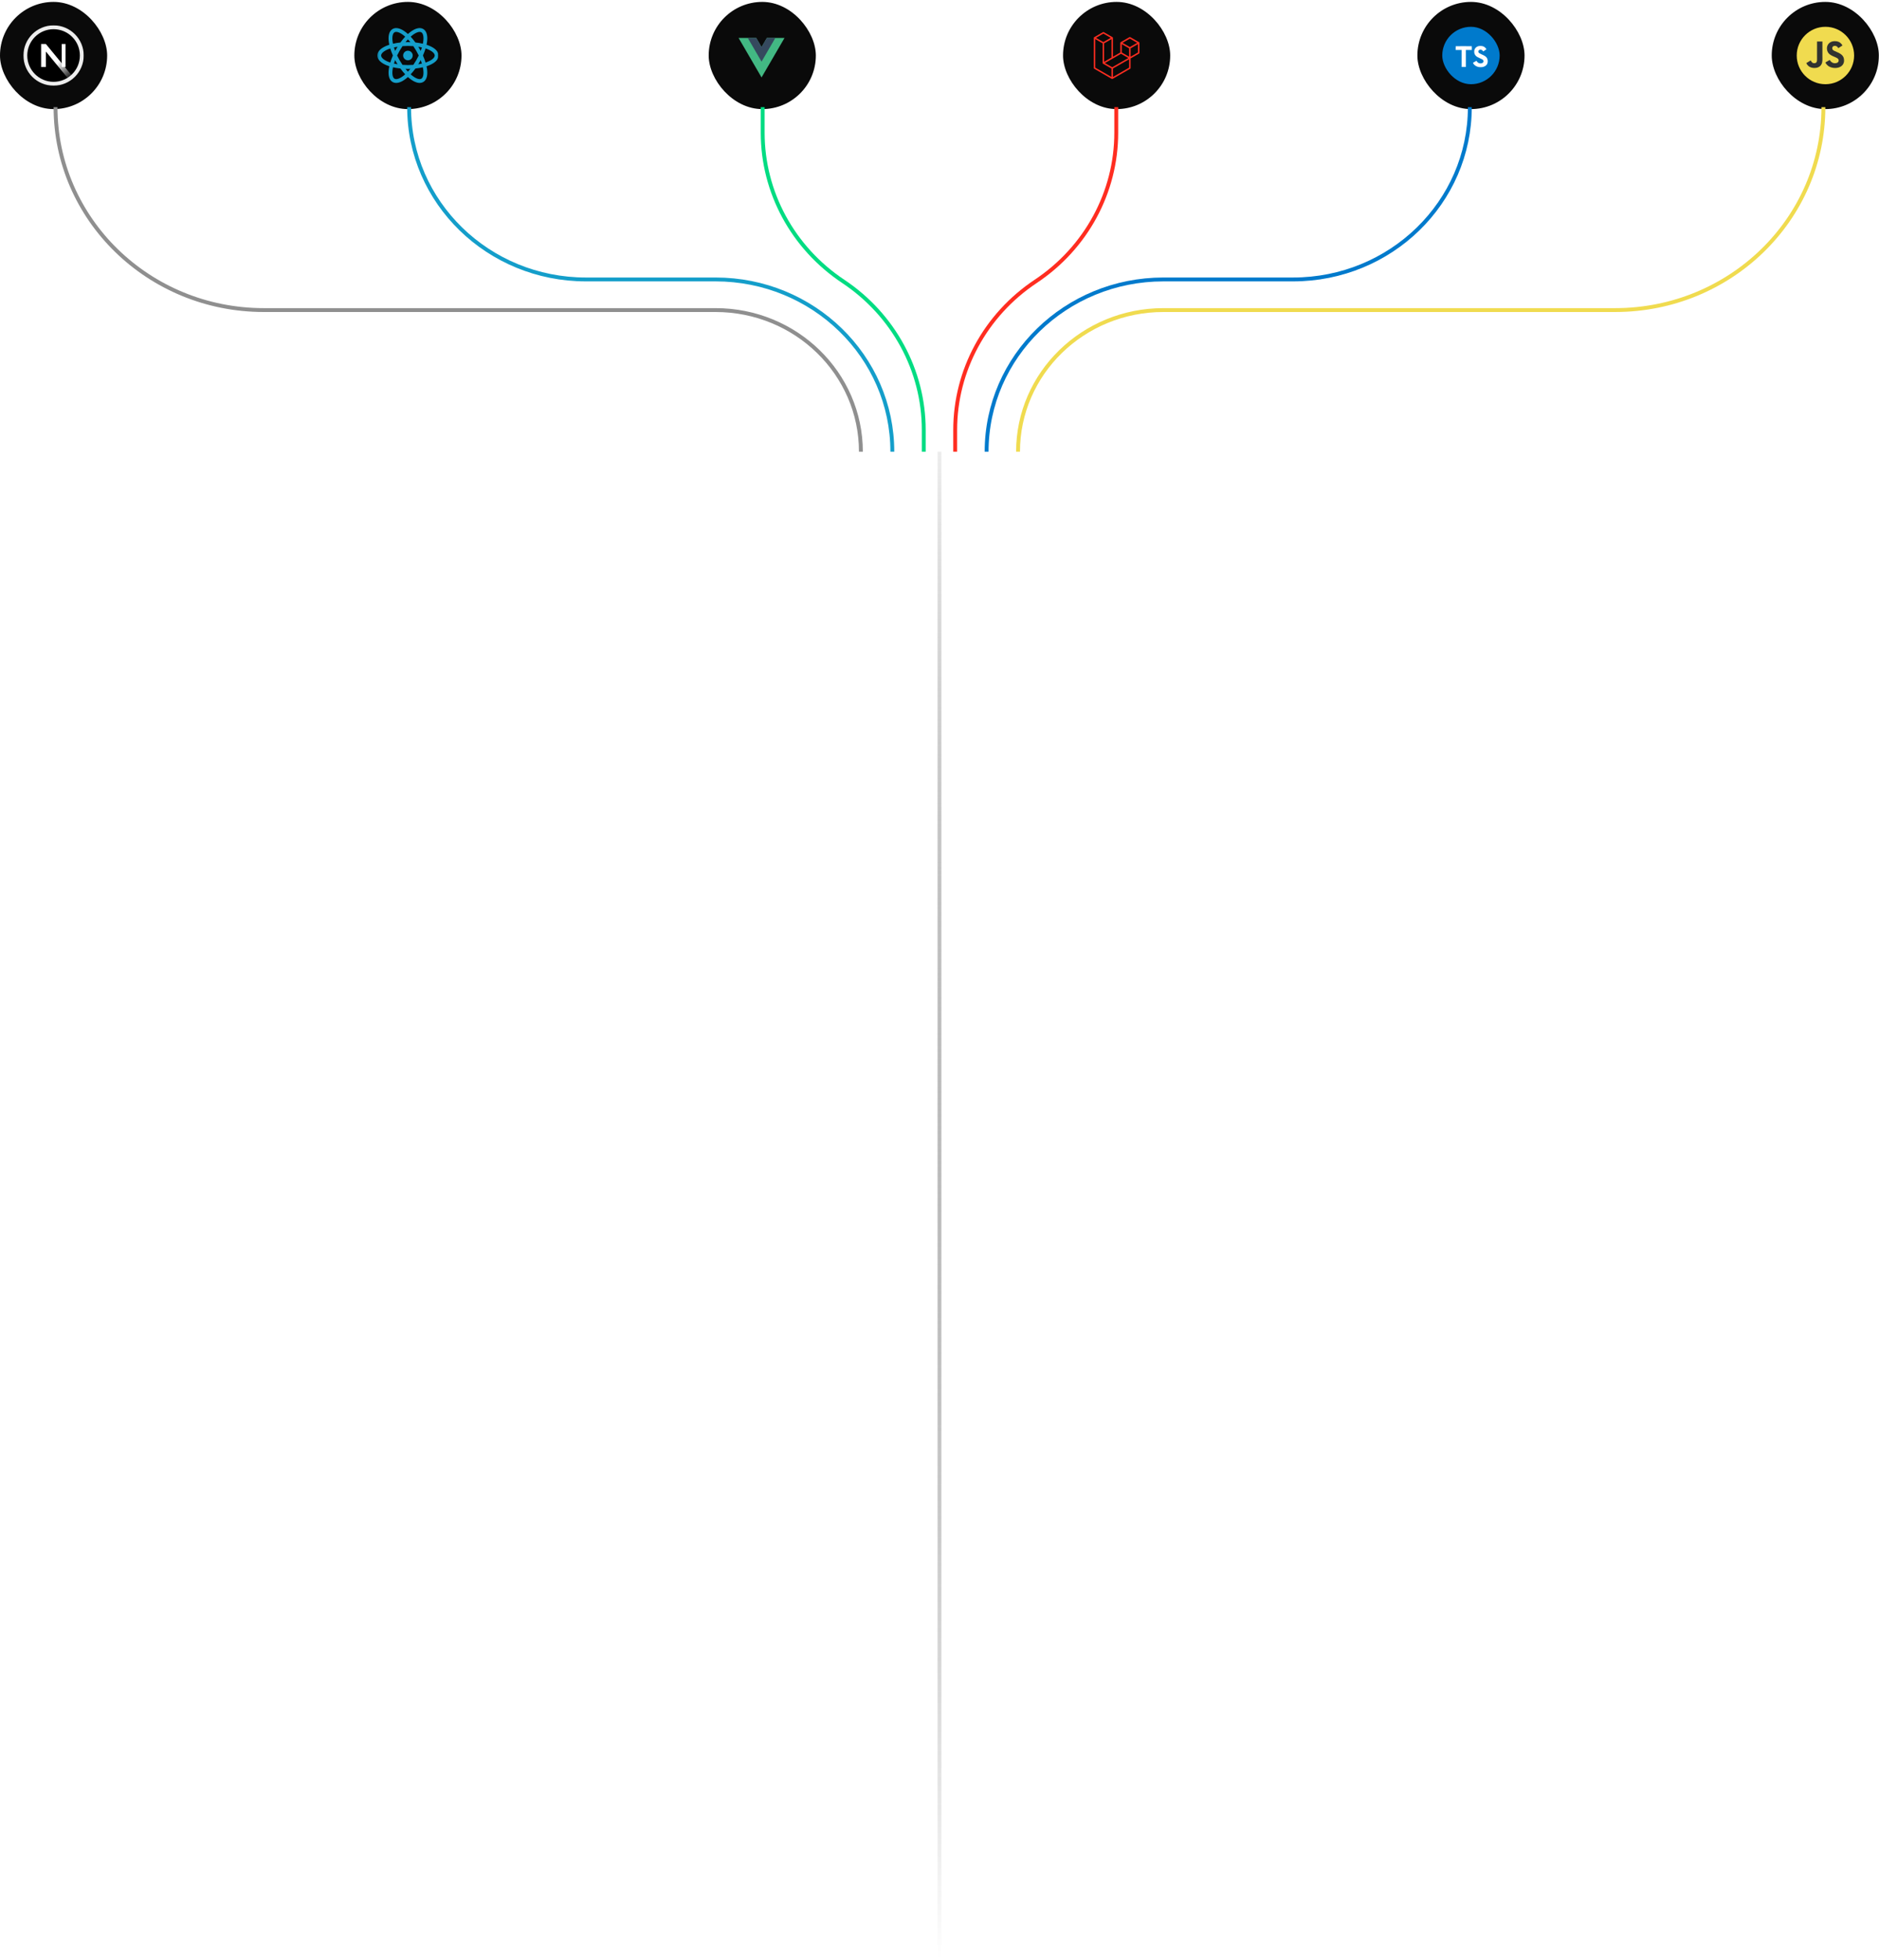 <svg width="982" height="1024" viewBox="0 0 982 1024" fill="none" xmlns="http://www.w3.org/2000/svg">
<g clip-path="url(#clip0_264_266)">
<g filter="url(#filter0_dd_264_266)">
<rect width="56" height="56" rx="28" fill="#0A0A0A"/>
<g clip-path="url(#clip1_264_266)">
<mask id="mask0_264_266" style="mask-type:luminance" maskUnits="userSpaceOnUse" x="12" y="12" width="32" height="32">
<path d="M44 12H12V44H44V12Z" fill="white"/>
</mask>
<g mask="url(#mask0_264_266)">
<path d="M28 42.75C36.146 42.75 42.75 36.146 42.75 28C42.75 19.854 36.146 13.25 28 13.25C19.854 13.25 13.25 19.854 13.25 28C13.25 36.146 19.854 42.75 28 42.75Z" fill="black" stroke="#EDEDED" stroke-width="2" stroke-linecap="round" stroke-linejoin="round"/>
<path d="M33.26 34V22Z" fill="black"/>
<path d="M33.26 34V22" stroke="url(#paint0_linear_264_266)" stroke-width="2" stroke-miterlimit="1.414" stroke-linejoin="round"/>
<path fill-rule="evenodd" clip-rule="evenodd" d="M23.99 22.002L21.49 22V34H23.99V25.936L36.723 41.415C37.424 40.959 38.087 40.448 38.706 39.891L23.99 22.002Z" fill="url(#paint1_linear_264_266)"/>
</g>
</g>
</g>
<g filter="url(#filter1_dd_264_266)">
<rect x="185.188" width="56" height="56" rx="28" fill="#0A0A0A"/>
<g clip-path="url(#clip2_264_266)">
<mask id="mask1_264_266" style="mask-type:luminance" maskUnits="userSpaceOnUse" x="197" y="12" width="33" height="32">
<path d="M229.188 12H197.188V44H229.188V12Z" fill="white"/>
</mask>
<g mask="url(#mask1_264_266)">
<path fill-rule="evenodd" clip-rule="evenodd" d="M206.188 15.876C206.59 15.643 207.177 15.572 208.014 15.821C208.853 16.071 209.85 16.622 210.94 17.479C211.21 17.692 211.484 17.921 211.759 18.167C210.912 19.069 210.072 20.087 209.263 21.202C207.892 21.346 206.591 21.564 205.386 21.846C205.311 21.485 205.249 21.133 205.2 20.793C205.002 19.421 205.024 18.282 205.227 17.43C205.429 16.581 205.785 16.108 206.188 15.876ZM212.177 15.907C212.512 16.171 212.849 16.456 213.187 16.761C213.526 16.456 213.863 16.171 214.198 15.907C215.406 14.957 216.627 14.251 217.79 13.904C218.955 13.557 220.155 13.548 221.188 14.144C222.22 14.74 222.812 15.783 223.094 16.966C223.375 18.147 223.374 19.557 223.155 21.078C223.094 21.5 223.016 21.935 222.92 22.381C223.354 22.521 223.77 22.671 224.166 22.829C225.593 23.4 226.814 24.104 227.696 24.938C228.579 25.774 229.188 26.808 229.188 28C229.188 29.192 228.579 30.226 227.696 31.062C226.814 31.896 225.593 32.6 224.166 33.171C223.77 33.33 223.354 33.479 222.92 33.619C223.016 34.065 223.094 34.5 223.155 34.922C223.374 36.443 223.375 37.853 223.094 39.034C222.812 40.217 222.22 41.26 221.188 41.856C220.155 42.452 218.955 42.443 217.79 42.096C216.627 41.749 215.406 41.043 214.198 40.093C213.863 39.829 213.526 39.544 213.187 39.239C212.849 39.544 212.512 39.829 212.177 40.093C210.969 41.043 209.748 41.749 208.585 42.096C207.42 42.443 206.22 42.452 205.187 41.856C204.155 41.26 203.563 40.217 203.281 39.034C203 37.853 203.001 36.443 203.22 34.922C203.281 34.5 203.359 34.065 203.455 33.619C203.021 33.479 202.605 33.33 202.209 33.171C200.783 32.6 199.561 31.896 198.679 31.062C197.796 30.226 197.188 29.192 197.188 28C197.188 26.808 197.796 25.774 198.679 24.938C199.561 24.104 200.783 23.4 202.209 22.829C202.605 22.671 203.021 22.521 203.455 22.381C203.359 21.935 203.281 21.5 203.22 21.078C203.001 19.557 203 18.147 203.282 16.966C203.563 15.783 204.155 14.74 205.188 14.144C206.22 13.548 207.42 13.557 208.585 13.904C209.748 14.251 210.969 14.957 212.177 15.907ZM211.922 21.02C212.342 20.504 212.765 20.018 213.187 19.567C213.61 20.018 214.033 20.504 214.453 21.02C214.035 21.007 213.613 21 213.188 21C212.762 21 212.34 21.007 211.922 21.02ZM214.616 18.167C215.463 19.069 216.303 20.087 217.112 21.202C218.482 21.346 219.784 21.564 220.989 21.846C221.064 21.485 221.126 21.133 221.175 20.793C221.373 19.421 221.351 18.282 221.148 17.43C220.945 16.581 220.59 16.108 220.188 15.876C219.785 15.643 219.198 15.572 218.361 15.821C217.521 16.071 216.525 16.622 215.435 17.479C215.165 17.692 214.891 17.921 214.616 18.167ZM213.188 23C214.156 23 215.1 23.038 216.011 23.109C216.529 23.862 217.033 24.661 217.518 25.5C218.002 26.339 218.441 27.175 218.835 28C218.441 28.825 218.002 29.661 217.517 30.5C217.033 31.339 216.529 32.138 216.011 32.891C215.1 32.962 214.156 33 213.188 33C212.219 33 211.275 32.962 210.364 32.891C209.846 32.138 209.342 31.339 208.857 30.5C208.373 29.661 207.934 28.825 207.54 28C207.934 27.175 208.373 26.339 208.857 25.5C209.342 24.661 209.846 23.862 210.364 23.109C211.275 23.038 212.219 23 213.188 23ZM219.25 24.5C219.463 24.869 219.667 25.237 219.865 25.606C220.102 24.984 220.311 24.375 220.49 23.784C219.888 23.643 219.257 23.52 218.6 23.415C218.82 23.77 219.037 24.131 219.25 24.5ZM219.25 31.5C219.462 31.131 219.667 30.763 219.865 30.394C220.102 31.016 220.311 31.625 220.49 32.216C219.888 32.356 219.257 32.48 218.599 32.585C218.82 32.23 219.037 31.869 219.25 31.5ZM221.037 28C221.598 29.259 222.06 30.495 222.418 31.68C222.768 31.564 223.104 31.442 223.423 31.314C224.71 30.799 225.685 30.211 226.322 29.609C226.956 29.009 227.188 28.465 227.188 28C227.188 27.535 226.956 26.991 226.322 26.391C225.685 25.789 224.71 25.201 223.423 24.686C223.104 24.558 222.768 24.436 222.418 24.32C222.06 25.505 221.598 26.741 221.037 28ZM217.112 34.798C218.482 34.654 219.784 34.436 220.989 34.154C221.064 34.515 221.126 34.867 221.175 35.207C221.373 36.579 221.351 37.718 221.148 38.57C220.945 39.42 220.59 39.892 220.188 40.124C219.785 40.357 219.198 40.428 218.361 40.179C217.521 39.929 216.525 39.379 215.435 38.521C215.165 38.308 214.891 38.079 214.616 37.833C215.463 36.931 216.303 35.913 217.112 34.798ZM214.452 34.98C214.033 35.496 213.61 35.981 213.187 36.433C212.765 35.981 212.342 35.496 211.922 34.979C212.34 34.993 212.762 35 213.188 35C213.613 35 214.035 34.993 214.452 34.98ZM207.125 31.5C207.338 31.869 207.555 32.23 207.776 32.585C207.118 32.48 206.487 32.356 205.884 32.216C206.064 31.625 206.273 31.016 206.511 30.394C206.708 30.763 206.913 31.131 207.125 31.5ZM209.263 34.798C207.892 34.654 206.591 34.436 205.386 34.154C205.311 34.515 205.249 34.867 205.2 35.207C205.002 36.579 205.024 37.718 205.227 38.57C205.429 39.42 205.785 39.892 206.187 40.124C206.59 40.357 207.177 40.428 208.014 40.179C208.853 39.929 209.85 39.379 210.94 38.521C211.21 38.308 211.484 38.079 211.759 37.833C210.912 36.931 210.072 35.913 209.263 34.798ZM205.338 28C204.777 29.259 204.315 30.495 203.957 31.68C203.607 31.564 203.272 31.442 202.952 31.314C201.665 30.799 200.69 30.211 200.053 29.609C199.419 29.009 199.188 28.465 199.188 28C199.188 27.535 199.419 26.991 200.053 26.391C200.69 25.789 201.665 25.201 202.952 24.686C203.272 24.558 203.607 24.436 203.957 24.32C204.315 25.505 204.777 26.741 205.338 28ZM206.511 25.606C206.273 24.984 206.064 24.375 205.884 23.784C206.487 23.643 207.118 23.52 207.776 23.415C207.555 23.77 207.338 24.131 207.125 24.5C206.913 24.869 206.708 25.237 206.511 25.606ZM215.688 28C215.688 29.381 214.568 30.5 213.188 30.5C211.807 30.5 210.688 29.381 210.688 28C210.688 26.619 211.807 25.5 213.188 25.5C214.568 25.5 215.688 26.619 215.688 28Z" fill="#149ECA"/>
</g>
</g>
</g>
<g filter="url(#filter2_dd_264_266)">
<rect x="370.375" width="56" height="56" rx="28" fill="#0A0A0A"/>
</g>
<g filter="url(#filter3_dd_264_266)">
<rect x="555.564" width="56" height="56" rx="28" fill="#0A0A0A"/>
<path fill-rule="evenodd" clip-rule="evenodd" d="M595.468 21.283C595.477 21.315 595.481 21.349 595.481 21.383V26.65C595.481 26.717 595.464 26.784 595.43 26.842C595.396 26.901 595.347 26.949 595.288 26.983L590.868 29.528V34.572C590.868 34.709 590.795 34.836 590.676 34.905L581.449 40.217C581.428 40.229 581.405 40.236 581.382 40.245C581.373 40.248 581.365 40.253 581.356 40.255C581.291 40.272 581.224 40.272 581.159 40.255C581.149 40.252 581.139 40.247 581.129 40.243C581.108 40.235 581.086 40.228 581.066 40.217L571.84 34.905C571.782 34.871 571.733 34.823 571.699 34.764C571.665 34.706 571.648 34.64 571.647 34.572V18.772C571.647 18.738 571.652 18.704 571.661 18.672C571.664 18.66 571.671 18.65 571.674 18.639C571.682 18.619 571.688 18.599 571.699 18.58C571.706 18.567 571.717 18.557 571.725 18.546C571.736 18.53 571.746 18.515 571.759 18.501C571.77 18.49 571.785 18.482 571.797 18.472C571.811 18.461 571.824 18.448 571.839 18.439L576.453 15.783C576.511 15.75 576.577 15.732 576.645 15.732C576.712 15.732 576.778 15.75 576.837 15.783L581.45 18.439H581.451C581.466 18.449 581.479 18.461 581.493 18.472C581.505 18.481 581.519 18.49 581.53 18.501C581.544 18.515 581.553 18.53 581.565 18.546C581.573 18.557 581.584 18.567 581.591 18.58C581.602 18.599 581.608 18.619 581.616 18.639C581.619 18.65 581.626 18.66 581.629 18.672C581.638 18.705 581.642 18.738 581.643 18.772V28.641L585.486 26.427V21.383C585.486 21.349 585.491 21.315 585.5 21.283C585.503 21.271 585.509 21.261 585.513 21.25C585.521 21.23 585.528 21.209 585.538 21.191C585.545 21.178 585.556 21.168 585.564 21.157C585.576 21.141 585.585 21.125 585.599 21.112C585.61 21.101 585.624 21.093 585.636 21.083C585.651 21.072 585.663 21.059 585.678 21.05L590.292 18.394C590.35 18.36 590.417 18.343 590.484 18.343C590.551 18.343 590.618 18.36 590.676 18.394L595.289 21.05C595.305 21.059 595.318 21.072 595.332 21.083C595.344 21.092 595.358 21.101 595.369 21.111C595.382 21.125 595.392 21.141 595.404 21.157C595.412 21.168 595.423 21.178 595.43 21.191C595.441 21.209 595.447 21.23 595.455 21.25C595.459 21.261 595.465 21.271 595.468 21.283ZM594.712 26.427V22.048L593.098 22.977L590.868 24.261V28.641L594.713 26.427H594.712ZM590.1 34.35V29.967L587.906 31.22L581.642 34.795V39.219L590.1 34.35ZM572.416 19.437V34.35L580.873 39.218V34.796L576.455 32.295L576.454 32.294L576.452 32.293C576.437 32.285 576.424 32.272 576.411 32.262C576.399 32.252 576.385 32.245 576.374 32.234L576.373 32.233C576.361 32.221 576.352 32.206 576.341 32.192C576.332 32.179 576.32 32.168 576.313 32.155L576.312 32.153C576.303 32.139 576.298 32.122 576.292 32.105C576.286 32.091 576.278 32.077 576.274 32.062C576.269 32.044 576.268 32.024 576.266 32.005C576.264 31.991 576.26 31.977 576.26 31.962V31.961V21.65L574.031 20.366L572.416 19.437ZM576.645 16.56L572.802 18.772L576.644 20.985L580.487 18.772L576.644 16.56H576.645ZM578.644 30.367L580.874 29.083V19.437L579.259 20.366L577.029 21.65V31.297L578.644 30.367ZM590.484 19.171L586.641 21.383L590.484 23.595L594.327 21.383L590.484 19.171ZM590.1 24.261L587.87 22.977L586.255 22.048V26.427L588.485 27.711L590.1 28.641V24.261ZM581.257 34.13L586.894 30.913L589.711 29.305L585.871 27.094L581.45 29.639L577.42 31.959L581.257 34.13Z" fill="#FF2D20"/>
</g>
<g filter="url(#filter4_dd_264_266)">
<rect x="740.752" width="56" height="56" rx="28" fill="#0A0A0A"/>
<rect x="753.752" y="13" width="30" height="30" rx="15" fill="#007ACC"/>
<path d="M760.752 24.12V25.098H763.872V33.978H766.086V25.098H769.206V24.138C769.206 23.598 769.206 23.16 769.182 23.148C769.182 23.13 767.28 23.124 764.97 23.124L760.77 23.142V24.126L760.752 24.12ZM774.774 23.118C775.386 23.262 775.854 23.538 776.274 23.976C776.496 24.216 776.826 24.636 776.85 24.744C776.85 24.78 775.812 25.482 775.182 25.872C775.158 25.89 775.062 25.788 774.966 25.632C774.654 25.188 774.336 24.996 773.838 24.96C773.118 24.912 772.638 25.29 772.638 25.92C772.638 26.112 772.674 26.22 772.746 26.376C772.908 26.706 773.208 26.904 774.138 27.312C775.854 28.05 776.598 28.536 777.048 29.232C777.558 30.012 777.672 31.236 777.33 32.154C776.946 33.156 776.01 33.834 774.672 34.056C774.252 34.128 773.292 34.116 772.842 34.038C771.882 33.858 770.964 33.378 770.4 32.76C770.178 32.52 769.752 31.878 769.776 31.836L770.004 31.692L770.904 31.17L771.582 30.774L771.738 30.984C771.936 31.296 772.38 31.716 772.638 31.86C773.418 32.262 774.462 32.208 774.978 31.74C775.2 31.536 775.296 31.32 775.296 31.02C775.296 30.744 775.254 30.618 775.116 30.408C774.924 30.144 774.54 29.928 773.46 29.448C772.218 28.92 771.69 28.584 771.198 28.068C770.916 27.756 770.658 27.27 770.538 26.868C770.448 26.52 770.418 25.668 770.502 25.326C770.76 24.126 771.666 23.286 772.962 23.046C773.382 22.962 774.372 22.998 774.786 23.106L774.774 23.118Z" fill="white"/>
</g>
<g filter="url(#filter5_dd_264_266)">
<rect x="925.94" width="56" height="56" rx="28" fill="#0A0A0A"/>
<g clip-path="url(#clip3_264_266)">
<path d="M939 28C939 19.716 945.716 13 954 13V13C962.284 13 969 19.716 969 28V28C969 36.284 962.284 43 954 43V43C945.716 43 939 36.284 939 28V28Z" fill="#F0DB4F"/>
<path d="M963.66 29.736C963.44 28.367 962.548 27.218 959.904 26.145C958.986 25.723 957.962 25.421 957.657 24.725C957.548 24.32 957.534 24.092 957.603 23.847C957.799 23.051 958.749 22.803 959.502 23.031C959.987 23.194 960.446 23.567 960.722 24.163C962.017 23.325 962.014 23.331 962.918 22.755C962.587 22.241 962.411 22.005 962.194 21.785C961.415 20.915 960.355 20.468 958.658 20.502C958.364 20.539 958.068 20.579 957.774 20.616C956.927 20.83 956.12 21.275 955.646 21.871C954.226 23.482 954.631 26.302 956.359 27.463C958.062 28.74 960.563 29.031 960.882 30.226C961.193 31.689 959.807 32.162 958.43 31.994C957.414 31.783 956.85 31.267 956.24 30.329C955.116 30.979 955.116 30.979 953.961 31.643C954.235 32.242 954.523 32.513 954.982 33.032C957.155 35.237 962.593 35.128 963.568 31.792C963.608 31.678 963.871 30.913 963.66 29.736ZM952.424 20.679H949.618C949.618 23.103 949.606 25.509 949.606 27.933C949.606 29.476 949.686 30.891 949.435 31.324C949.025 32.177 947.961 32.071 947.476 31.906C946.983 31.663 946.732 31.318 946.441 30.831C946.361 30.691 946.301 30.583 946.281 30.574C945.52 31.039 944.761 31.506 944 31.971C944.379 32.75 944.938 33.426 945.654 33.865C946.723 34.507 948.161 34.703 949.664 34.358C950.642 34.073 951.486 33.483 951.928 32.584C952.567 31.407 952.43 29.981 952.424 28.404C952.438 25.832 952.424 23.259 952.424 20.679Z" fill="#323330"/>
</g>
</g>
<g clip-path="url(#clip4_264_266)">
<path d="M583.376 56V69.351C583.376 100.418 567.624 129.479 541.287 147C514.95 164.52 499.197 193.582 499.197 224.649V236" stroke="#FF2D20" stroke-width="2.026"/>
<path d="M398.594 56V69.351C398.594 100.418 414.347 129.479 440.683 147C467.02 164.52 482.773 193.582 482.773 224.649V236" stroke="#00DC82" stroke-width="2.026"/>
<path d="M768.159 56C768.159 105.706 726.794 146 675.767 146H608.014C556.987 146 515.622 186.294 515.622 236" stroke="#007ACC" stroke-width="2.026"/>
<path d="M952.943 56C952.943 114.542 904.224 162 844.126 162H608.014C566.059 162 532.048 195.131 532.048 236" stroke="#F0DB4F" stroke-width="2.026"/>
<path d="M213.811 56C213.811 105.706 255.175 146 306.202 146H373.956C424.983 146 466.348 186.294 466.348 236" stroke="#149ECA" stroke-width="2.026"/>
<path d="M29.027 56C29.027 114.542 77.746 162 137.844 162H373.956C415.911 162 449.922 195.131 449.922 236" stroke="#8F8F8F" stroke-width="2.026"/>
</g>
<rect x="489.984" y="236" width="2" height="788" fill="url(#paint2_linear_264_266)"/>
<path d="M400.775 19.83L398 24.593L395.225 19.83H386L398 40.455L410 19.83H400.775Z" fill="#42B883"/>
<path d="M400.776 19.83L398.001 24.593L395.226 19.83H390.801L398.001 32.205L405.201 19.83H400.776Z" fill="#35495E"/>
</g>
<defs>
<filter id="filter0_dd_264_266" x="-2" y="-1" width="60" height="60" filterUnits="userSpaceOnUse" color-interpolation-filters="sRGB">
<feFlood flood-opacity="0" result="BackgroundImageFix"/>
<feColorMatrix in="SourceAlpha" type="matrix" values="0 0 0 0 0 0 0 0 0 0 0 0 0 0 0 0 0 0 127 0" result="hardAlpha"/>
<feOffset dy="1"/>
<feGaussianBlur stdDeviation="1"/>
<feComposite in2="hardAlpha" operator="out"/>
<feColorMatrix type="matrix" values="0 0 0 0 0 0 0 0 0 0 0 0 0 0 0 0 0 0 0.16 0"/>
<feBlend mode="normal" in2="BackgroundImageFix" result="effect1_dropShadow_264_266"/>
<feColorMatrix in="SourceAlpha" type="matrix" values="0 0 0 0 0 0 0 0 0 0 0 0 0 0 0 0 0 0 127 0" result="hardAlpha"/>
<feMorphology radius="1" operator="dilate" in="SourceAlpha" result="effect2_dropShadow_264_266"/>
<feOffset/>
<feComposite in2="hardAlpha" operator="out"/>
<feColorMatrix type="matrix" values="0 0 0 0 1 0 0 0 0 1 0 0 0 0 1 0 0 0 0.145 0"/>
<feBlend mode="normal" in2="effect1_dropShadow_264_266" result="effect2_dropShadow_264_266"/>
<feBlend mode="normal" in="SourceGraphic" in2="effect2_dropShadow_264_266" result="shape"/>
</filter>
<filter id="filter1_dd_264_266" x="183.188" y="-1" width="60" height="60" filterUnits="userSpaceOnUse" color-interpolation-filters="sRGB">
<feFlood flood-opacity="0" result="BackgroundImageFix"/>
<feColorMatrix in="SourceAlpha" type="matrix" values="0 0 0 0 0 0 0 0 0 0 0 0 0 0 0 0 0 0 127 0" result="hardAlpha"/>
<feOffset dy="1"/>
<feGaussianBlur stdDeviation="1"/>
<feComposite in2="hardAlpha" operator="out"/>
<feColorMatrix type="matrix" values="0 0 0 0 0 0 0 0 0 0 0 0 0 0 0 0 0 0 0.16 0"/>
<feBlend mode="normal" in2="BackgroundImageFix" result="effect1_dropShadow_264_266"/>
<feColorMatrix in="SourceAlpha" type="matrix" values="0 0 0 0 0 0 0 0 0 0 0 0 0 0 0 0 0 0 127 0" result="hardAlpha"/>
<feMorphology radius="1" operator="dilate" in="SourceAlpha" result="effect2_dropShadow_264_266"/>
<feOffset/>
<feComposite in2="hardAlpha" operator="out"/>
<feColorMatrix type="matrix" values="0 0 0 0 1 0 0 0 0 1 0 0 0 0 1 0 0 0 0.145 0"/>
<feBlend mode="normal" in2="effect1_dropShadow_264_266" result="effect2_dropShadow_264_266"/>
<feBlend mode="normal" in="SourceGraphic" in2="effect2_dropShadow_264_266" result="shape"/>
</filter>
<filter id="filter2_dd_264_266" x="368.375" y="-1" width="60" height="60" filterUnits="userSpaceOnUse" color-interpolation-filters="sRGB">
<feFlood flood-opacity="0" result="BackgroundImageFix"/>
<feColorMatrix in="SourceAlpha" type="matrix" values="0 0 0 0 0 0 0 0 0 0 0 0 0 0 0 0 0 0 127 0" result="hardAlpha"/>
<feOffset dy="1"/>
<feGaussianBlur stdDeviation="1"/>
<feComposite in2="hardAlpha" operator="out"/>
<feColorMatrix type="matrix" values="0 0 0 0 0 0 0 0 0 0 0 0 0 0 0 0 0 0 0.16 0"/>
<feBlend mode="normal" in2="BackgroundImageFix" result="effect1_dropShadow_264_266"/>
<feColorMatrix in="SourceAlpha" type="matrix" values="0 0 0 0 0 0 0 0 0 0 0 0 0 0 0 0 0 0 127 0" result="hardAlpha"/>
<feMorphology radius="1" operator="dilate" in="SourceAlpha" result="effect2_dropShadow_264_266"/>
<feOffset/>
<feComposite in2="hardAlpha" operator="out"/>
<feColorMatrix type="matrix" values="0 0 0 0 1 0 0 0 0 1 0 0 0 0 1 0 0 0 0.145 0"/>
<feBlend mode="normal" in2="effect1_dropShadow_264_266" result="effect2_dropShadow_264_266"/>
<feBlend mode="normal" in="SourceGraphic" in2="effect2_dropShadow_264_266" result="shape"/>
</filter>
<filter id="filter3_dd_264_266" x="553.564" y="-1" width="60" height="60" filterUnits="userSpaceOnUse" color-interpolation-filters="sRGB">
<feFlood flood-opacity="0" result="BackgroundImageFix"/>
<feColorMatrix in="SourceAlpha" type="matrix" values="0 0 0 0 0 0 0 0 0 0 0 0 0 0 0 0 0 0 127 0" result="hardAlpha"/>
<feOffset dy="1"/>
<feGaussianBlur stdDeviation="1"/>
<feComposite in2="hardAlpha" operator="out"/>
<feColorMatrix type="matrix" values="0 0 0 0 0 0 0 0 0 0 0 0 0 0 0 0 0 0 0.16 0"/>
<feBlend mode="normal" in2="BackgroundImageFix" result="effect1_dropShadow_264_266"/>
<feColorMatrix in="SourceAlpha" type="matrix" values="0 0 0 0 0 0 0 0 0 0 0 0 0 0 0 0 0 0 127 0" result="hardAlpha"/>
<feMorphology radius="1" operator="dilate" in="SourceAlpha" result="effect2_dropShadow_264_266"/>
<feOffset/>
<feComposite in2="hardAlpha" operator="out"/>
<feColorMatrix type="matrix" values="0 0 0 0 1 0 0 0 0 1 0 0 0 0 1 0 0 0 0.145 0"/>
<feBlend mode="normal" in2="effect1_dropShadow_264_266" result="effect2_dropShadow_264_266"/>
<feBlend mode="normal" in="SourceGraphic" in2="effect2_dropShadow_264_266" result="shape"/>
</filter>
<filter id="filter4_dd_264_266" x="738.752" y="-1" width="60" height="60" filterUnits="userSpaceOnUse" color-interpolation-filters="sRGB">
<feFlood flood-opacity="0" result="BackgroundImageFix"/>
<feColorMatrix in="SourceAlpha" type="matrix" values="0 0 0 0 0 0 0 0 0 0 0 0 0 0 0 0 0 0 127 0" result="hardAlpha"/>
<feOffset dy="1"/>
<feGaussianBlur stdDeviation="1"/>
<feComposite in2="hardAlpha" operator="out"/>
<feColorMatrix type="matrix" values="0 0 0 0 0 0 0 0 0 0 0 0 0 0 0 0 0 0 0.16 0"/>
<feBlend mode="normal" in2="BackgroundImageFix" result="effect1_dropShadow_264_266"/>
<feColorMatrix in="SourceAlpha" type="matrix" values="0 0 0 0 0 0 0 0 0 0 0 0 0 0 0 0 0 0 127 0" result="hardAlpha"/>
<feMorphology radius="1" operator="dilate" in="SourceAlpha" result="effect2_dropShadow_264_266"/>
<feOffset/>
<feComposite in2="hardAlpha" operator="out"/>
<feColorMatrix type="matrix" values="0 0 0 0 1 0 0 0 0 1 0 0 0 0 1 0 0 0 0.145 0"/>
<feBlend mode="normal" in2="effect1_dropShadow_264_266" result="effect2_dropShadow_264_266"/>
<feBlend mode="normal" in="SourceGraphic" in2="effect2_dropShadow_264_266" result="shape"/>
</filter>
<filter id="filter5_dd_264_266" x="923.94" y="-1" width="60" height="60" filterUnits="userSpaceOnUse" color-interpolation-filters="sRGB">
<feFlood flood-opacity="0" result="BackgroundImageFix"/>
<feColorMatrix in="SourceAlpha" type="matrix" values="0 0 0 0 0 0 0 0 0 0 0 0 0 0 0 0 0 0 127 0" result="hardAlpha"/>
<feOffset dy="1"/>
<feGaussianBlur stdDeviation="1"/>
<feComposite in2="hardAlpha" operator="out"/>
<feColorMatrix type="matrix" values="0 0 0 0 0 0 0 0 0 0 0 0 0 0 0 0 0 0 0.16 0"/>
<feBlend mode="normal" in2="BackgroundImageFix" result="effect1_dropShadow_264_266"/>
<feColorMatrix in="SourceAlpha" type="matrix" values="0 0 0 0 0 0 0 0 0 0 0 0 0 0 0 0 0 0 127 0" result="hardAlpha"/>
<feMorphology radius="1" operator="dilate" in="SourceAlpha" result="effect2_dropShadow_264_266"/>
<feOffset/>
<feComposite in2="hardAlpha" operator="out"/>
<feColorMatrix type="matrix" values="0 0 0 0 1 0 0 0 0 1 0 0 0 0 1 0 0 0 0.145 0"/>
<feBlend mode="normal" in2="effect1_dropShadow_264_266" result="effect2_dropShadow_264_266"/>
<feBlend mode="normal" in="SourceGraphic" in2="effect2_dropShadow_264_266" result="shape"/>
</filter>
<linearGradient id="paint0_linear_264_266" x1="-nan" y1="-nan" x2="-nan" y2="-nan" gradientUnits="userSpaceOnUse">
<stop stop-color="white"/>
<stop offset="0.609" stop-color="white" stop-opacity="0.57"/>
<stop offset="0.797" stop-color="white" stop-opacity="0"/>
<stop offset="1" stop-color="white" stop-opacity="0"/>
</linearGradient>
<linearGradient id="paint1_linear_264_266" x1="31.875" y1="30.125" x2="39.115" y2="38.798" gradientUnits="userSpaceOnUse">
<stop stop-color="white"/>
<stop offset="1" stop-color="white" stop-opacity="0"/>
</linearGradient>
<linearGradient id="paint2_linear_264_266" x1="490.984" y1="1024" x2="490.984" y2="236" gradientUnits="userSpaceOnUse">
<stop stop-opacity="0"/>
<stop offset="1" stop-color="#EDEDED"/>
</linearGradient>
<clipPath id="clip0_264_266">
<rect width="981.97" height="1024" fill="white"/>
</clipPath>
<clipPath id="clip1_264_266">
<rect width="32" height="32" fill="white" transform="translate(12 12)"/>
</clipPath>
<clipPath id="clip2_264_266">
<rect width="32" height="32" fill="white" transform="translate(197.188 12)"/>
</clipPath>
<clipPath id="clip3_264_266">
<rect width="30" height="30" fill="white" transform="translate(939 13)"/>
</clipPath>
<clipPath id="clip4_264_266">
<rect width="925.969" height="180" fill="white" transform="translate(28 56)"/>
</clipPath>
</defs>
</svg>
